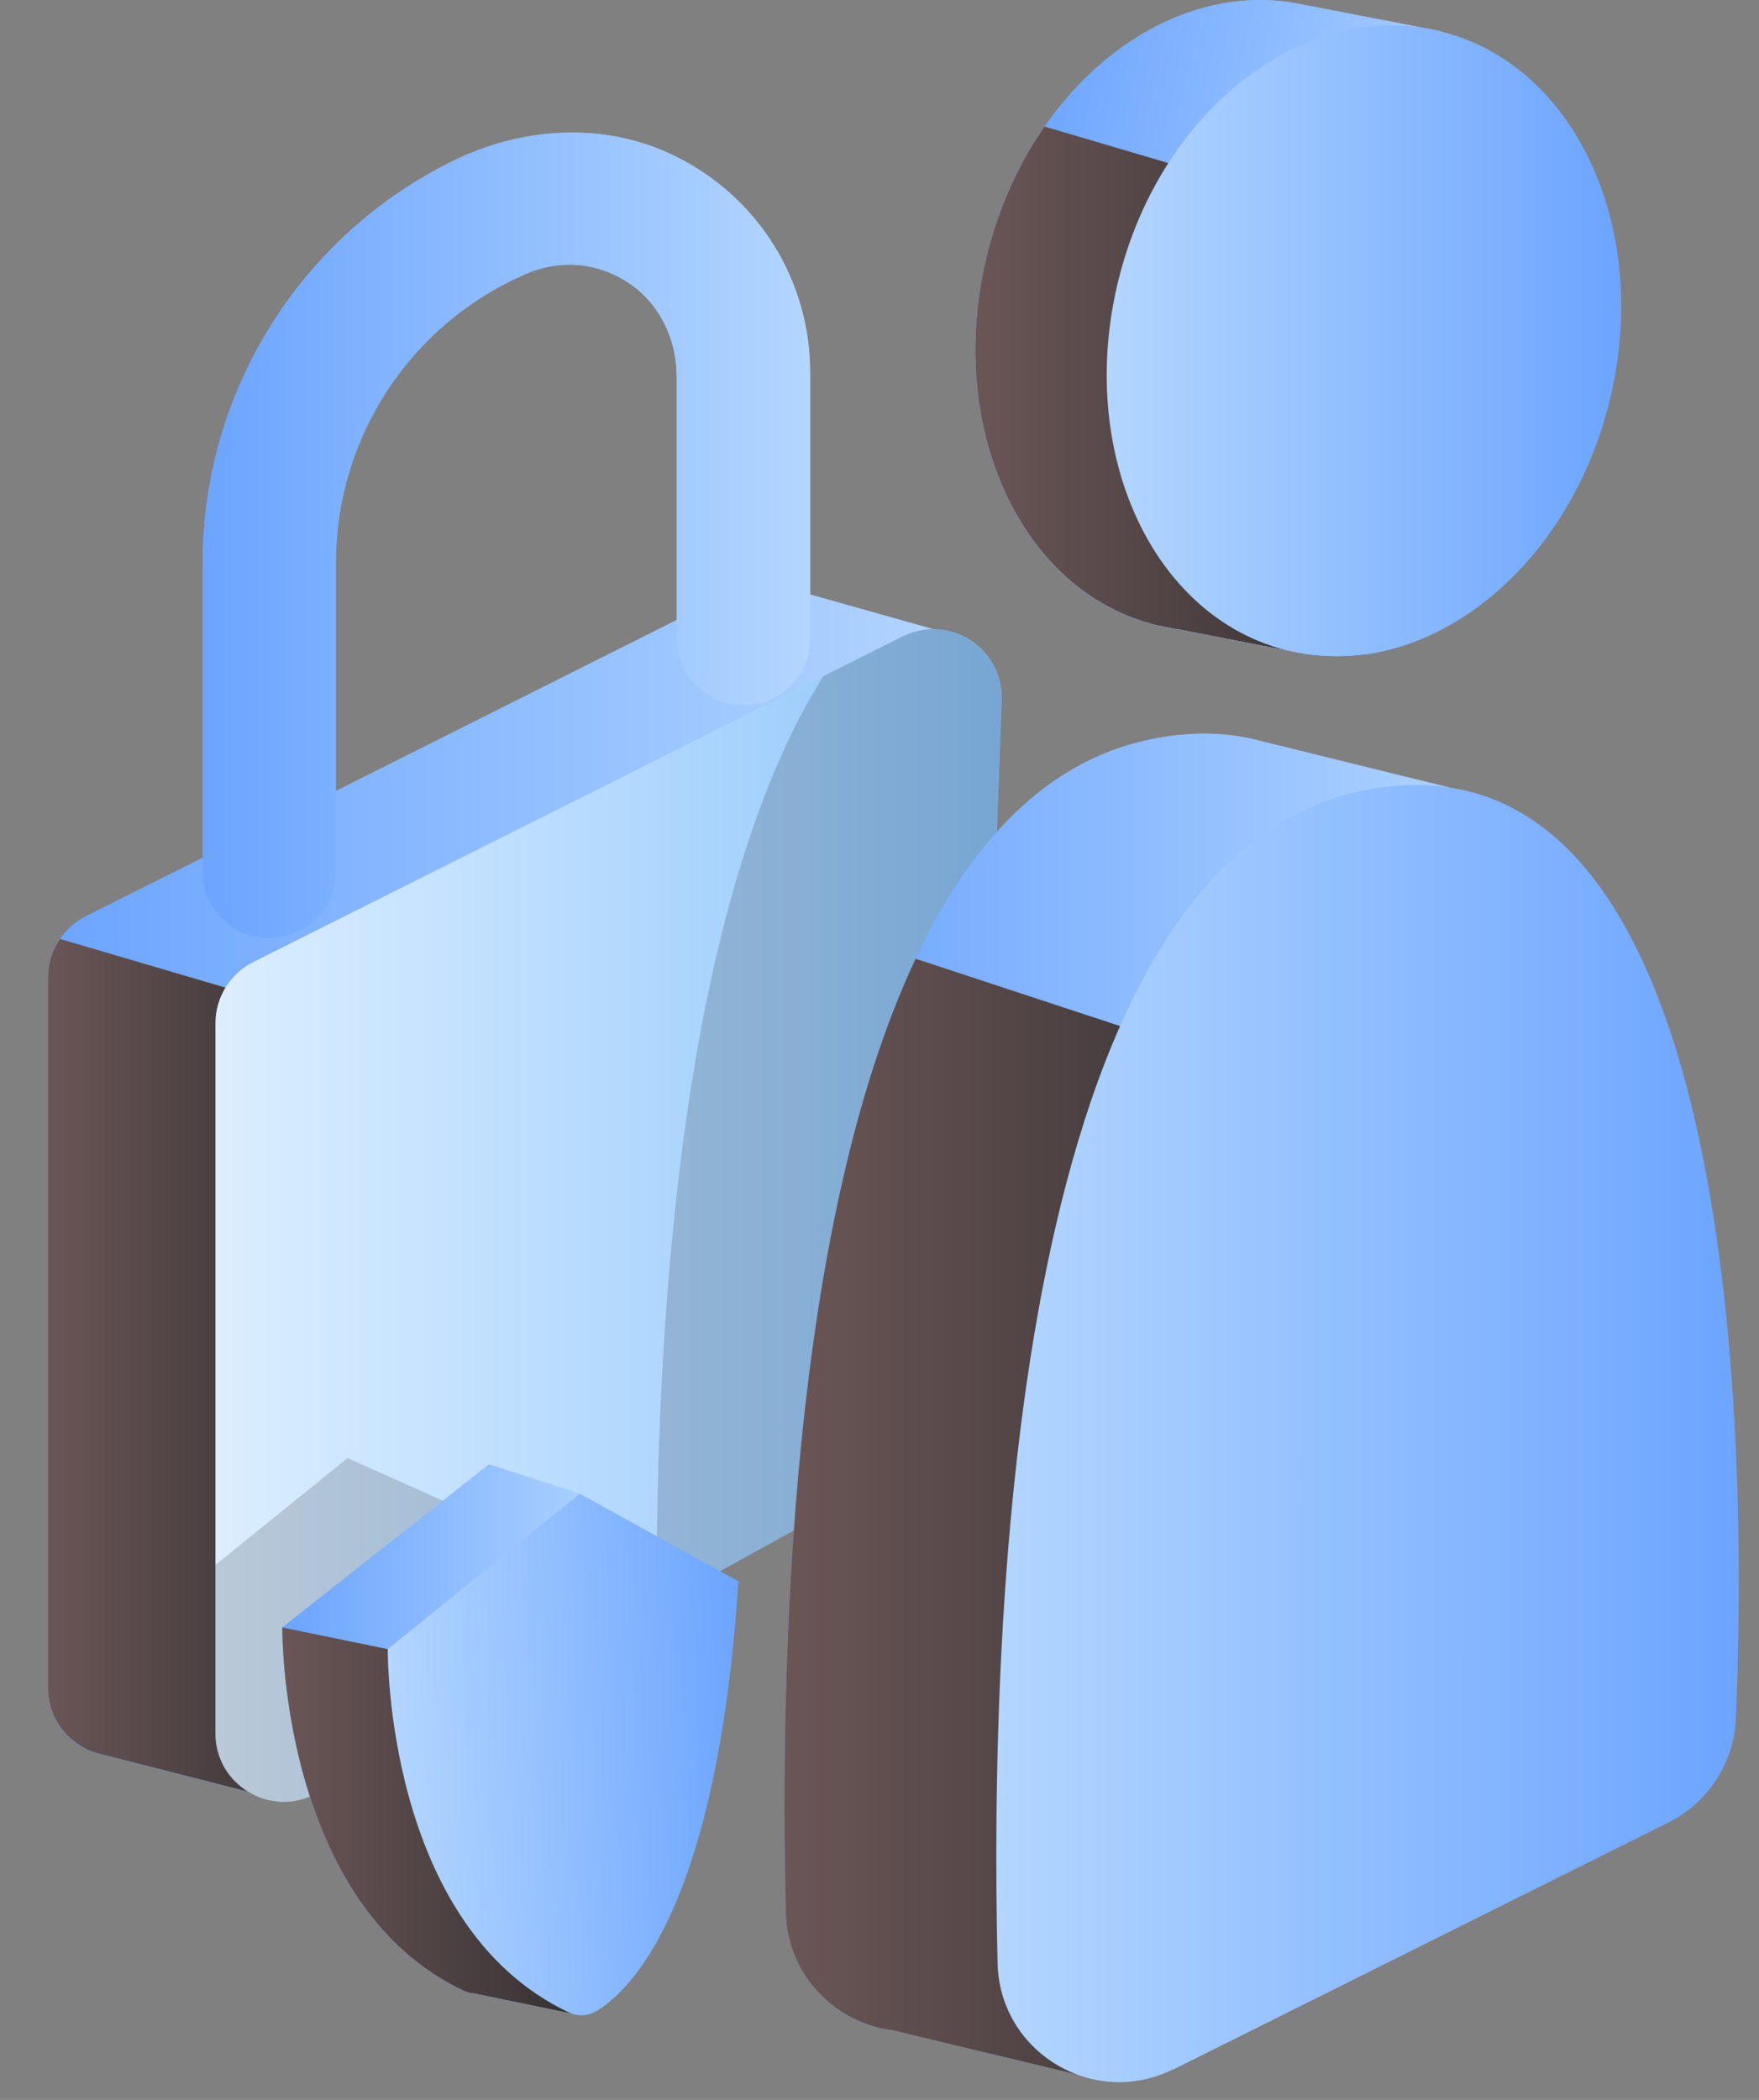 <svg width="31" height="37" viewBox="0 0 31 37" fill="none" xmlns="http://www.w3.org/2000/svg">
<rect x="0" y="0" width="31" height="37" fill="#808080" stroke="none"/>
<path d="M17.083 11.268L14.662 12.648L14.262 23.713C14.249 24.139 14.01 24.523 13.641 24.725L10.48 26.465L9.954 26.758L9.109 27.221L5.018 29.474L4.987 29.494L4.379 29.828V31.573C4.379 31.573 4.379 31.573 4.372 31.57L1.823 30.921H1.816L1.675 30.883C1.211 30.729 0.846 30.294 0.846 29.739V17.224C0.846 16.979 0.921 16.742 1.06 16.547C1.167 16.38 1.325 16.241 1.511 16.146L3.575 15.113L5.926 13.934L11.933 10.921L12.96 10.407C13.32 10.228 13.707 10.247 14.026 10.404L14.284 10.477L16.44 11.085L17.086 11.268H17.083Z" fill="url(#paint0_linear_1722_89789)"/>
<path style="mix-blend-mode:multiply" d="M17.083 11.268L14.662 12.648L14.262 23.713C14.249 24.139 14.01 24.523 13.641 24.725L10.48 26.465L9.954 26.758L9.109 27.221L5.018 29.474L4.987 29.494L4.379 29.828V31.573C4.379 31.573 4.379 31.573 4.372 31.57L1.823 30.921H1.816L1.675 30.883C1.211 30.729 0.846 30.294 0.846 29.739V17.224C0.846 16.979 0.921 16.742 1.06 16.547C1.167 16.38 1.325 16.241 1.511 16.146L3.575 15.113L5.926 13.934L11.933 10.921L12.96 10.407C13.32 10.228 13.707 10.247 14.026 10.404L14.284 10.477L16.44 11.085L17.086 11.268H17.083Z" fill="url(#paint1_linear_1722_89789)"/>
<path style="mix-blend-mode:overlay" d="M5.69 17.906L5.04 28.625L5 29.252V29.262L4.987 29.492L4.851 31.739C4.681 31.717 4.52 31.66 4.379 31.572C4.379 31.572 4.377 31.571 4.372 31.569L1.823 30.919H1.816L1.675 30.881C1.211 30.727 0.846 30.292 0.846 29.738V17.223C0.846 16.977 0.921 16.74 1.06 16.545L3.975 17.402L5.693 17.906H5.69Z" fill="url(#paint2_linear_1722_89789)"/>
<path d="M17.654 12.332L17.569 14.658L17.216 24.519C17.201 24.942 16.964 25.326 16.596 25.531L13.992 26.965L12.691 27.683L11.575 28.295L11.071 28.572L8.622 29.924L7.011 30.81L5.581 31.598C5.54 31.62 5.502 31.639 5.461 31.655C5.259 31.74 5.051 31.765 4.853 31.74C4.682 31.718 4.522 31.661 4.38 31.573C4.38 31.573 4.378 31.572 4.374 31.57C4.036 31.365 3.797 30.996 3.797 30.542V18.027C3.797 17.803 3.86 17.589 3.973 17.403C4.087 17.214 4.254 17.056 4.462 16.952L14.512 11.913L15.912 11.213C16.085 11.128 16.265 11.087 16.438 11.084C16.671 11.081 16.895 11.147 17.084 11.267C17.431 11.481 17.67 11.869 17.654 12.332V12.332Z" fill="url(#paint3_linear_1722_89789)"/>
<path opacity="0.16" d="M9.158 27.047C9.092 28.074 8.751 29.152 8.622 29.924L7.011 30.81L5.581 31.598C5.54 31.62 5.502 31.639 5.461 31.654C5.259 31.739 5.051 31.765 4.853 31.739C4.682 31.717 4.522 31.66 4.38 31.572C4.38 31.572 4.378 31.571 4.374 31.569C4.036 31.364 3.797 30.995 3.797 30.542V27.573L6.126 25.691L9.158 27.047V27.047Z" fill="black"/>
<path opacity="0.16" d="M17.652 12.332L17.567 14.658L17.214 24.519C17.199 24.942 16.962 25.326 16.593 25.531L13.99 26.965L12.689 27.683L11.573 28.295C11.551 23.36 11.992 15.922 14.51 11.913L15.91 11.213C16.083 11.128 16.263 11.087 16.436 11.084C16.669 11.081 16.893 11.147 17.082 11.267C17.429 11.481 17.668 11.869 17.652 12.332V12.332Z" fill="black"/>
<path d="M26.049 6.634C25.671 8.153 24.835 9.405 23.795 10.192C23.332 10.549 22.825 10.81 22.298 10.965L22.683 11.463L20.754 11.088H20.732L20.369 11.012C17.977 10.419 16.651 7.495 17.398 4.485C17.609 3.64 17.959 2.878 18.409 2.232C19.481 0.684 21.12 -0.198 22.73 0.038L23.077 0.104H23.083L25.119 0.498L25.261 0.527L25.393 0.552H25.39L24.681 0.974C26.011 2.191 26.607 4.387 26.049 6.634V6.634Z" fill="url(#paint4_linear_1722_89789)"/>
<path style="mix-blend-mode:multiply" d="M26.049 6.634C25.671 8.153 24.835 9.405 23.795 10.192C23.332 10.549 22.825 10.81 22.298 10.965L22.683 11.463L20.754 11.088H20.732L20.369 11.012C17.977 10.419 16.651 7.495 17.398 4.485C17.609 3.64 17.959 2.878 18.409 2.232C19.481 0.684 21.12 -0.198 22.73 0.038L23.077 0.104H23.083L25.119 0.498L25.261 0.527L25.393 0.552H25.39L24.681 0.974C26.011 2.191 26.607 4.387 26.049 6.634V6.634Z" fill="url(#paint5_linear_1722_89789)"/>
<path style="mix-blend-mode:overlay" d="M24.073 11.531C23.613 11.594 23.146 11.575 22.683 11.461L20.754 11.086H20.732L20.369 11.011C17.977 10.418 16.651 7.494 17.398 4.484C17.609 3.639 17.959 2.877 18.409 2.23L20.59 2.873L22.393 3.409L23.795 10.191L24.073 11.531V11.531Z" fill="url(#paint6_linear_1722_89789)"/>
<path d="M28.363 7.081C27.761 9.511 25.99 11.257 24.073 11.531C23.613 11.594 23.147 11.575 22.684 11.461C20.295 10.866 18.965 7.944 19.712 4.931C19.901 4.169 20.203 3.475 20.591 2.873C21.678 1.181 23.421 0.21 25.12 0.497L25.262 0.526C25.306 0.532 25.347 0.541 25.391 0.554H25.394C27.783 1.146 29.113 4.071 28.363 7.081V7.081Z" fill="url(#paint7_linear_1722_89789)"/>
<path d="M26.861 29.375C26.826 30.157 26.372 30.857 25.676 31.203L18.285 34.891L18.994 36.555L15.729 35.767C14.73 35.638 13.879 34.812 13.854 33.687C13.706 27.396 14.147 14.289 20.274 13.028C20.942 12.889 21.541 12.896 22.083 13.022L22.288 13.072L25.534 13.873L24.591 14.9C27.059 18.562 26.993 26.319 26.864 29.372L26.861 29.375Z" fill="url(#paint8_linear_1722_89789)"/>
<path style="mix-blend-mode:multiply" d="M26.859 29.375C26.824 30.157 26.371 30.856 25.674 31.203L22.942 32.565L18.284 34.89L18.99 36.554L15.725 35.77C15.227 35.707 14.763 35.467 14.423 35.102C14.079 34.739 13.862 34.251 13.849 33.69C13.742 29.296 13.928 21.578 16.137 16.892C17.089 14.868 18.422 13.412 20.269 13.031C20.934 12.895 21.536 12.899 22.078 13.025L22.283 13.078L25.529 13.876L24.587 14.903C27.055 18.565 26.991 26.321 26.859 29.375V29.375Z" fill="url(#paint9_linear_1722_89789)"/>
<path style="mix-blend-mode:overlay" d="M18.284 34.891L18.99 36.555L15.725 35.771C15.227 35.708 14.763 35.468 14.423 35.102C14.079 34.74 13.862 34.252 13.849 33.691C13.742 29.297 13.928 21.579 16.137 16.893L21.133 18.538L22.942 32.566L18.284 34.891V34.891Z" fill="url(#paint10_linear_1722_89789)"/>
<path d="M20.682 36.462L29.409 32.109C30.108 31.759 30.559 31.06 30.593 30.278C30.776 26.005 30.827 12.531 24.003 13.934C17.874 15.194 17.432 28.302 17.581 34.593C17.618 36.162 19.276 37.161 20.682 36.458V36.462Z" fill="url(#paint11_linear_1722_89789)"/>
<path d="M4.746 16.527C4.097 16.527 3.57 16.001 3.57 15.351V9.928C3.57 6.905 5.285 4.166 7.973 2.84C9.205 2.231 10.652 2.143 11.884 2.745C13.369 3.47 14.276 4.951 14.276 6.565V11.251C14.276 11.9 13.75 12.427 13.101 12.427C12.451 12.427 11.925 11.9 11.925 11.251V6.634C11.925 5.982 11.626 5.351 11.084 4.989C10.539 4.623 9.88 4.564 9.278 4.822C7.236 5.698 5.918 7.703 5.918 9.924V15.348C5.918 15.998 5.392 16.524 4.743 16.524L4.746 16.527Z" fill="url(#paint12_linear_1722_89789)"/>
<g style="mix-blend-mode:multiply">
<path d="M4.748 16.527C4.099 16.527 3.572 16.001 3.572 15.351V9.928C3.572 6.905 5.287 4.166 7.975 2.84C9.207 2.231 10.654 2.143 11.886 2.745C13.371 3.47 14.278 4.951 14.278 6.565V11.251C14.278 11.9 13.752 12.427 13.103 12.427C12.454 12.427 11.927 11.9 11.927 11.251V6.634C11.927 5.982 11.628 5.351 11.086 4.989C10.54 4.623 9.882 4.564 9.28 4.822C7.238 5.698 5.92 7.703 5.92 9.924V15.348C5.92 15.998 5.394 16.524 4.745 16.524L4.748 16.527Z" fill="url(#paint13_linear_1722_89789)"/>
</g>
<path d="M9.528 34.147L10.196 35.505L8.358 35.124C8.289 35.121 8.22 35.102 8.157 35.07C4.923 33.532 4.977 28.676 4.977 28.676L8.62 25.805L10.224 26.322L9.928 26.804L11.163 27.485C10.921 31.229 10.186 33.16 9.531 34.15L9.528 34.147Z" fill="url(#paint14_linear_1722_89789)"/>
<path style="mix-blend-mode:multiply" d="M9.529 34.146L10.197 35.505L8.359 35.123C8.29 35.12 8.221 35.101 8.158 35.07C5.365 33.743 5.022 29.936 4.981 28.924L4.975 28.675L8.618 25.801L10.222 26.318L9.926 26.8L11.161 27.481C10.944 30.802 10.342 32.697 9.752 33.774C9.677 33.91 9.601 34.036 9.529 34.146V34.146Z" fill="url(#paint15_linear_1722_89789)"/>
<path style="mix-blend-mode:overlay" d="M10.197 35.505L8.359 35.124C8.29 35.121 8.221 35.102 8.158 35.07C5.365 33.743 5.022 29.936 4.981 28.925L4.975 28.676L6.834 29.057L9.752 33.775C9.677 33.911 9.601 34.037 9.529 34.147L10.197 35.505V35.505Z" fill="url(#paint16_linear_1722_89789)"/>
<path d="M10.222 26.32L6.834 29.056C6.834 29.056 6.78 33.913 10.014 35.454C10.178 35.532 10.364 35.526 10.518 35.432C11.142 35.05 12.646 33.553 13.014 27.861L10.219 26.32H10.222Z" fill="url(#paint17_linear_1722_89789)"/>
<defs>
<linearGradient id="paint0_linear_1722_89789" x1="0.843" y1="20.927" x2="17.083" y2="20.927" gradientUnits="userSpaceOnUse">
<stop stop-color="#6CA4FF"/>
<stop offset="1" stop-color="#B3D6FF"/>
</linearGradient>
<linearGradient id="paint1_linear_1722_89789" x1="0.843" y1="20.927" x2="17.083" y2="20.927" gradientUnits="userSpaceOnUse">
<stop stop-color="#6CA4FF"/>
<stop offset="1" stop-color="#B3D6FF"/>
</linearGradient>
<linearGradient id="paint2_linear_1722_89789" x1="0.843" y1="24.143" x2="5.69" y2="24.143" gradientUnits="userSpaceOnUse">
<stop stop-color="#6B5656"/>
<stop offset="1" stop-color="#353133"/>
</linearGradient>
<linearGradient id="paint3_linear_1722_89789" x1="17.654" y1="21.418" x2="3.797" y2="21.418" gradientUnits="userSpaceOnUse">
<stop stop-color="#8DC5FC"/>
<stop offset="1" stop-color="#DCEEFF"/>
</linearGradient>
<linearGradient id="paint4_linear_1722_89789" x1="17.375" y1="4.567" x2="26.083" y2="6.489" gradientUnits="userSpaceOnUse">
<stop stop-color="#6CA4FF"/>
<stop offset="1" stop-color="#B3D6FF"/>
</linearGradient>
<linearGradient id="paint5_linear_1722_89789" x1="17.375" y1="4.567" x2="26.083" y2="6.489" gradientUnits="userSpaceOnUse">
<stop stop-color="#6CA4FF"/>
<stop offset="1" stop-color="#B3D6FF"/>
</linearGradient>
<linearGradient id="paint6_linear_1722_89789" x1="17.189" y1="6.898" x2="24.073" y2="6.898" gradientUnits="userSpaceOnUse">
<stop stop-color="#6B5656"/>
<stop offset="1" stop-color="#353133"/>
</linearGradient>
<linearGradient id="paint7_linear_1722_89789" x1="28.571" y1="6.006" x2="19.504" y2="6.006" gradientUnits="userSpaceOnUse">
<stop stop-color="#6CA4FF"/>
<stop offset="1" stop-color="#B3D6FF"/>
</linearGradient>
<linearGradient id="paint8_linear_1722_89789" x1="13.989" y1="24.583" x2="26.981" y2="24.925" gradientUnits="userSpaceOnUse">
<stop stop-color="#6CA4FF"/>
<stop offset="1" stop-color="#B3D6FF"/>
</linearGradient>
<linearGradient id="paint9_linear_1722_89789" x1="13.827" y1="24.742" x2="26.91" y2="24.742" gradientUnits="userSpaceOnUse">
<stop stop-color="#6CA4FF"/>
<stop offset="1" stop-color="#B3D6FF"/>
</linearGradient>
<linearGradient id="paint10_linear_1722_89789" x1="13.827" y1="26.726" x2="22.942" y2="26.726" gradientUnits="userSpaceOnUse">
<stop stop-color="#6B5656"/>
<stop offset="1" stop-color="#353133"/>
</linearGradient>
<linearGradient id="paint11_linear_1722_89789" x1="30.64" y1="25.266" x2="17.557" y2="25.265" gradientUnits="userSpaceOnUse">
<stop stop-color="#6CA4FF"/>
<stop offset="1" stop-color="#B3D6FF"/>
</linearGradient>
<linearGradient id="paint12_linear_1722_89789" x1="3.57" y1="9.433" x2="14.279" y2="9.433" gradientUnits="userSpaceOnUse">
<stop stop-color="#6CA4FF"/>
<stop offset="1" stop-color="#B3D6FF"/>
</linearGradient>
<linearGradient id="paint13_linear_1722_89789" x1="3.572" y1="9.433" x2="14.281" y2="9.433" gradientUnits="userSpaceOnUse">
<stop stop-color="#6CA4FF"/>
<stop offset="1" stop-color="#B3D6FF"/>
</linearGradient>
<linearGradient id="paint14_linear_1722_89789" x1="4.91" y1="30.494" x2="11.046" y2="30.716" gradientUnits="userSpaceOnUse">
<stop stop-color="#6CA4FF"/>
<stop offset="1" stop-color="#B3D6FF"/>
</linearGradient>
<linearGradient id="paint15_linear_1722_89789" x1="4.975" y1="30.654" x2="11.161" y2="30.654" gradientUnits="userSpaceOnUse">
<stop stop-color="#6CA4FF"/>
<stop offset="1" stop-color="#B3D6FF"/>
</linearGradient>
<linearGradient id="paint16_linear_1722_89789" x1="4.975" y1="32.092" x2="10.197" y2="32.092" gradientUnits="userSpaceOnUse">
<stop stop-color="#6B5656"/>
<stop offset="1" stop-color="#353133"/>
</linearGradient>
<linearGradient id="paint17_linear_1722_89789" x1="13.149" y1="30.78" x2="6.919" y2="31.066" gradientUnits="userSpaceOnUse">
<stop stop-color="#6CA4FF"/>
<stop offset="1" stop-color="#B3D6FF"/>
</linearGradient>
</defs>
</svg>
